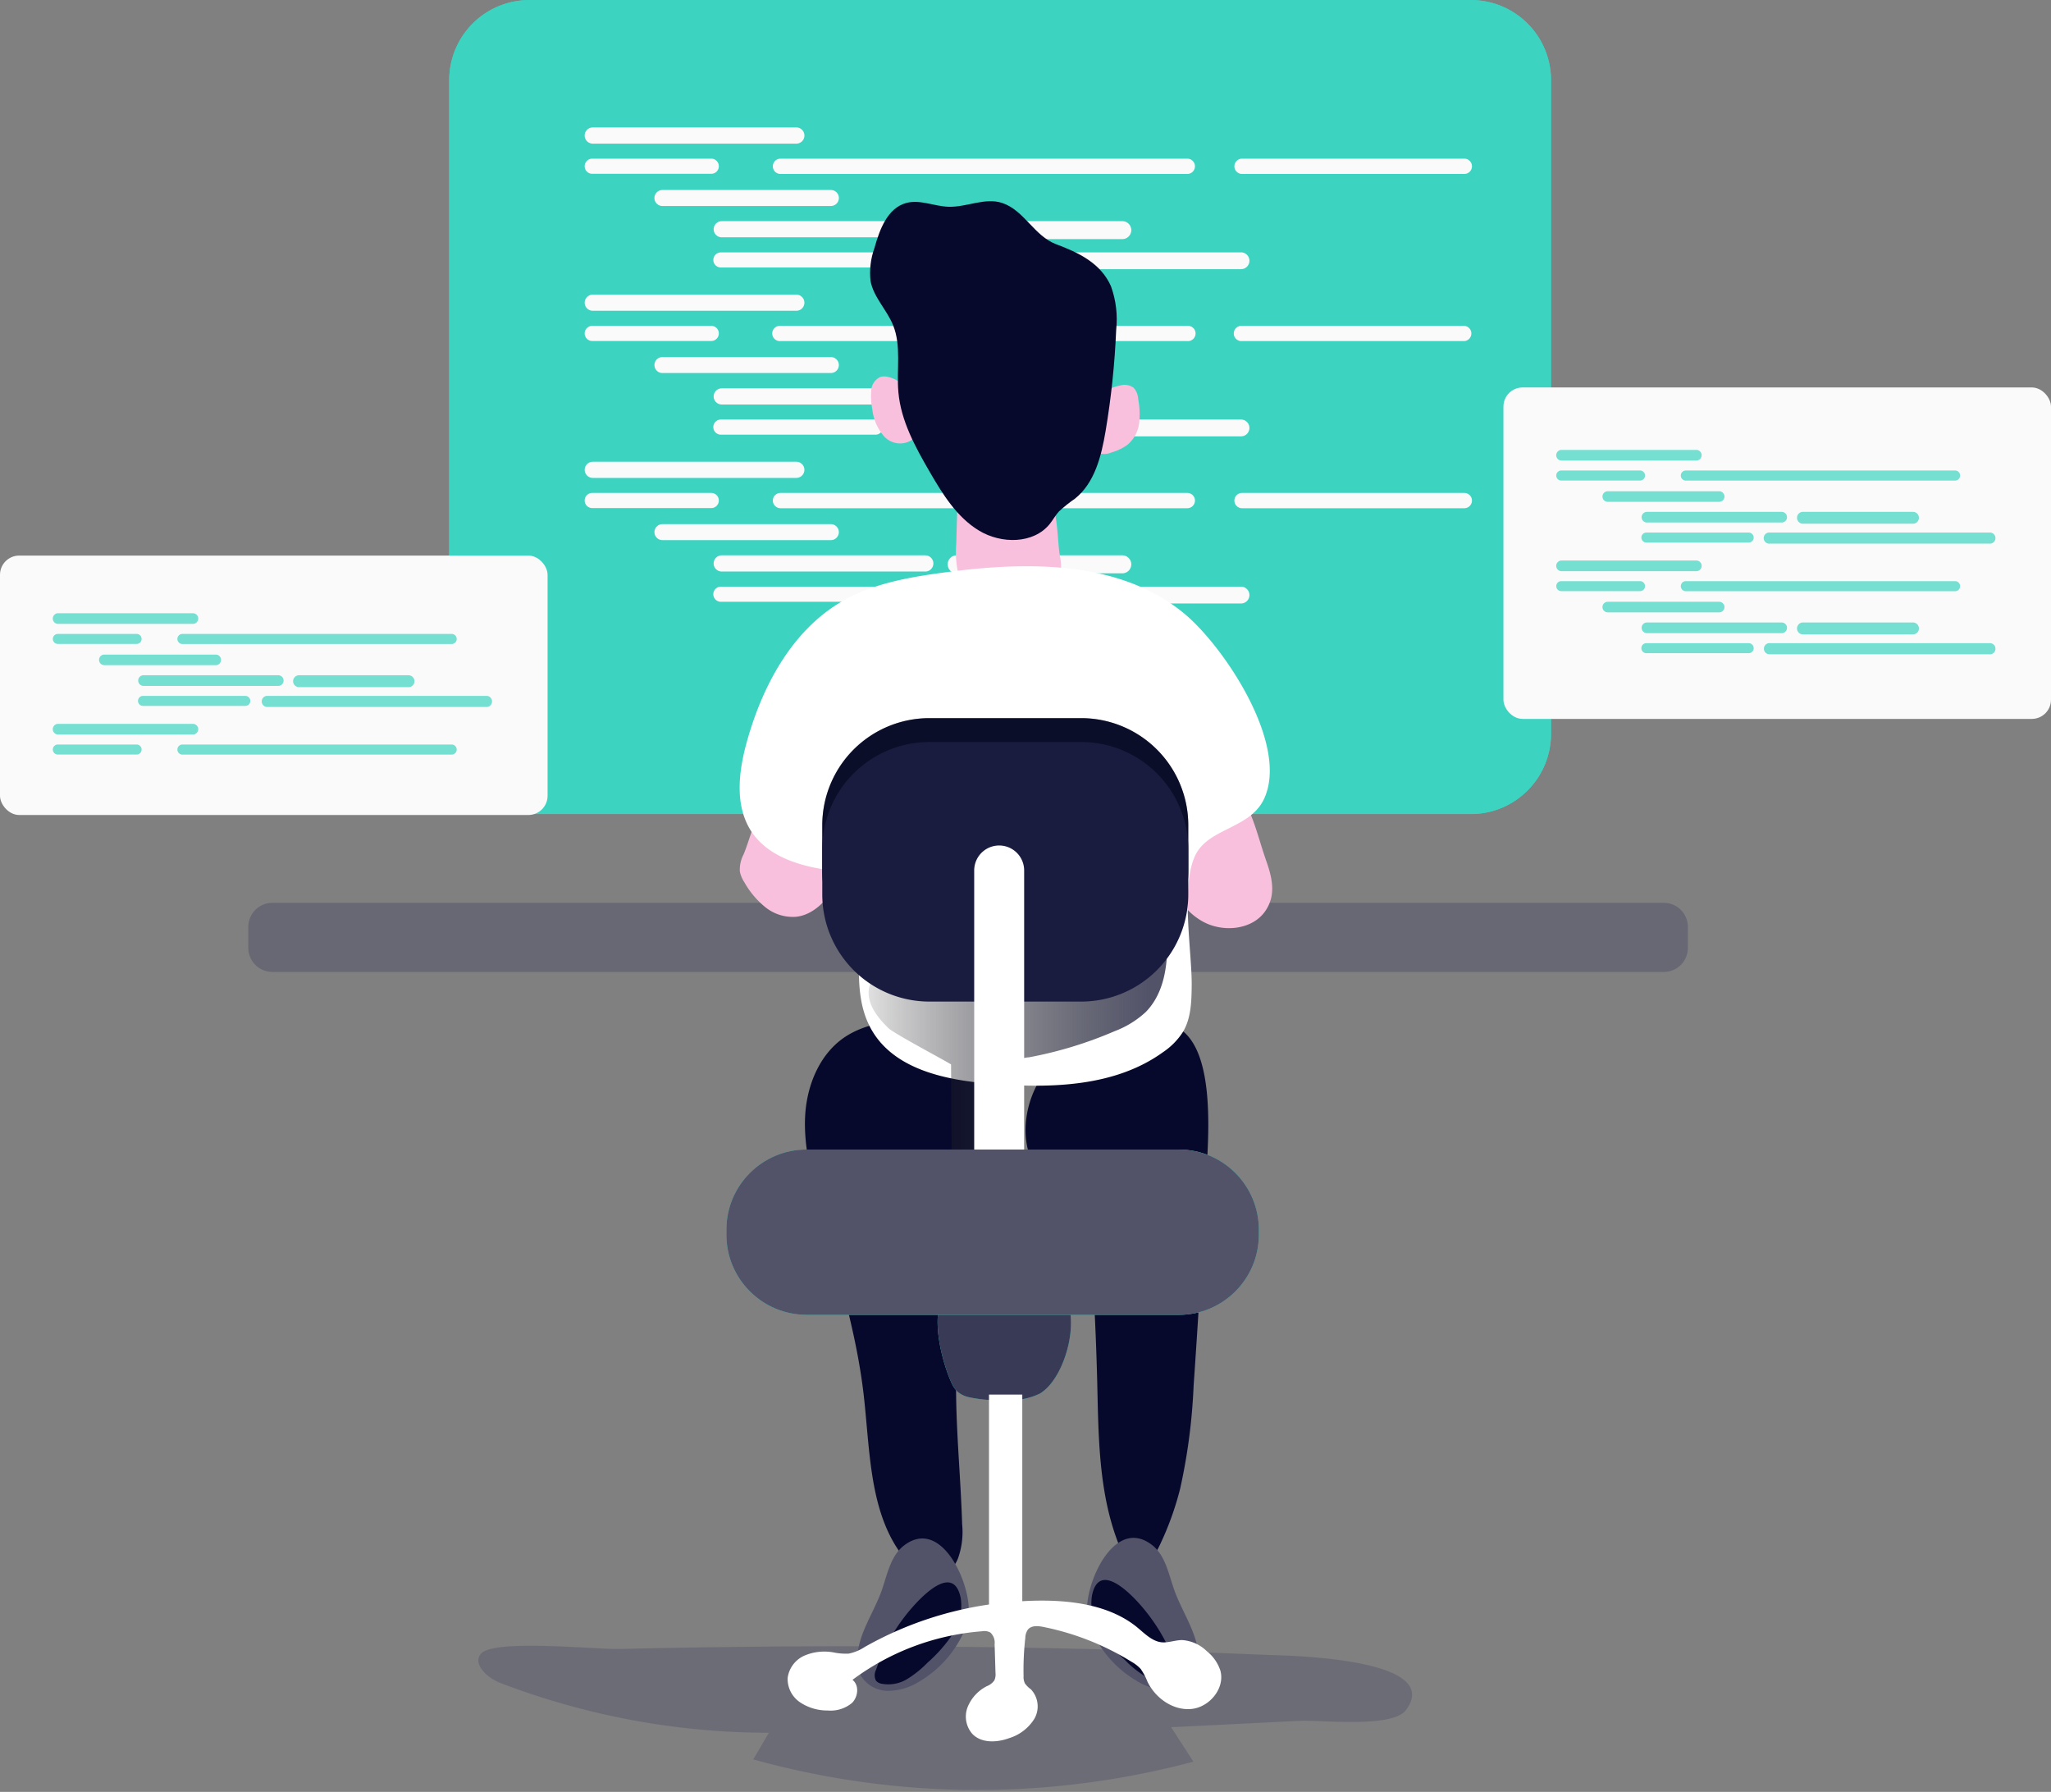 <svg fill="none" xmlns="http://www.w3.org/2000/svg" viewBox="0 0 427 373"><rect x="0" y="0" width="427" height="373" fill="#808080" stroke="none"/><path opacity=".42" d="M100.19 344.18c-1.95 2.14 1.25 5.12 3.98 6.15a156.75 156.75 0 0 0 55.9 10.37l-3.25 5.54a174.41 174.41 0 0 0 91.63.47l-4.63-7.17 26.84-1.33c4.26-.2 19.21 1.56 22.04-2.23 8.14-10.91-24.99-11.34-28.55-11.48a2067.07 2067.07 0 0 0-135.05-1.25c-4.57.16-26.07-2.1-28.91.93z" fill="#525369"/><path d="M251.06 245.87c-.72 14.17-1.57 28.37-2.56 42.6-.3 7.19-1.23 14.34-2.79 21.36a62.33 62.33 0 0 1-4.4 12.1c-.82 1.67-1.97 3.48-3.8 3.66-2.3.24-3.88-2.22-4.7-4.38-4.11-10.63-4.11-22.27-4.38-33.64-.15-5.89-.38-11.77-.7-17.66-.38-7.11-1.16-14.8-5.96-20.07-1.46-1.59-3.24-2.9-4.68-4.53-5.85-6.64-4.1-17.84 2.2-24.1 4.9-4.85 19.13-11.25 26-7.24 8.15 4.76 6.16 24.24 5.77 31.9z" fill="#06092B"/><path d="M209.95 221.54a18.11 18.11 0 0 1 2.75 10.93c-.33 11.54-7.19 21.76-10.63 32.8-5.15 16.68-2.28 34.55-1.76 52.04.24 2.41-.06 4.85-.88 7.13a5.97 5.97 0 0 1-5.59 3.82 7.46 7.46 0 0 1-4.45-2.65c-8.44-9.04-8.16-22.82-9.56-35.1-1.56-13.67-5.8-26.87-9.41-40.15-1.63-5.99-3.16-12.13-2.78-18.32.39-6.2 3-12.56 8.1-16.06 9.29-6.35 27.58-3.94 34.21 5.56z" fill="#06092B"/><path opacity=".52" d="M56.7 202.32h289.7a5 5 0 0 0 5-5v-4.38a5 5 0 0 0-5-5H56.7a5 5 0 0 0-5 5v4.38a5 5 0 0 0 5 5z" fill="#525369"/><path d="M110.2 169.45h196.03c9.21 0 16.68-7.48 16.68-16.7V16.7c0-9.22-7.47-16.69-16.68-16.69H110.2A16.68 16.68 0 0 0 93.52 16.7v136.07c0 9.21 7.47 16.69 16.68 16.69z" fill="#3CD3C1"/><path d="M110.2 169.45h196.03c9.21 0 16.68-7.48 16.68-16.7V16.7c0-9.22-7.47-16.69-16.68-16.69H110.2A16.68 16.68 0 0 0 93.52 16.7v136.07c0 9.21 7.47 16.69 16.68 16.69z" fill="#3CD3C1"/><path d="M165.79 26.53h-42.38a1.68 1.68 0 0 0 0 3.37h42.38a1.68 1.68 0 0 0 0-3.37zm-17.71 6.5H123.3a1.57 1.57 0 0 0 0 3.15h24.78a1.57 1.57 0 1 0 0-3.15zm99.11 0h-84.7a1.59 1.59 0 1 0 0 3.18h84.7a1.59 1.59 0 1 0 0-3.18zm57.67 0h-46.28a1.59 1.59 0 1 0 0 3.18h46.28a1.59 1.59 0 0 0 0-3.18zm-131.88 6.52h-35.07a1.66 1.66 0 0 0 0 3.33h35.07a1.66 1.66 0 0 0 0-3.33zm19.66 6.49h-42.38a1.68 1.68 0 0 0 0 3.36h42.38a1.68 1.68 0 0 0 0-3.36zm41.16 0h-34.63a1.87 1.87 0 1 0 0 3.73h34.62a1.87 1.87 0 0 0 0-3.73zm-51.54 6.5h-32.18a1.57 1.57 0 0 0 0 3.14h32.18a1.57 1.57 0 0 0 0-3.14zm76.11 0h-69.4a1.75 1.75 0 1 0 0 3.49h69.4a1.75 1.75 0 1 0 0-3.5zm-92.58 8.79h-42.38a1.68 1.68 0 0 0 0 3.36h42.38a1.68 1.68 0 0 0 0-3.36zm-17.71 6.5H123.3a1.57 1.57 0 0 0 0 3.15h24.78a1.57 1.57 0 1 0 0-3.15zm99.11 0h-84.7a1.59 1.59 0 1 0 0 3.17h84.7a1.59 1.59 0 1 0 0-3.17zm57.67 0h-46.28a1.59 1.59 0 1 0 0 3.17h46.28a1.59 1.59 0 0 0 0-3.17zm-131.88 6.5h-35.07a1.66 1.66 0 0 0 0 3.32h35.07a1.66 1.66 0 0 0 0-3.32zm19.66 6.51h-42.38a1.68 1.68 0 0 0 0 3.36h42.38a1.68 1.68 0 0 0 0-3.36zm41.16 0h-34.63a1.87 1.87 0 1 0 0 3.73h34.62a1.87 1.87 0 0 0 0-3.73zm-51.54 6.49h-32.18a1.57 1.57 0 0 0 0 3.15h32.18a1.57 1.57 0 0 0 0-3.15zm76.11 0h-69.4a1.75 1.75 0 1 0 0 3.5h69.4a1.75 1.75 0 1 0 0-3.5zm-92.58 8.79h-42.38a1.68 1.68 0 0 0 0 3.36h42.38a1.68 1.68 0 0 0 0-3.36zm-17.71 6.49H123.3a1.57 1.57 0 0 0 0 3.15h24.78a1.57 1.57 0 1 0 0-3.15zm99.11 0h-84.7a1.59 1.59 0 1 0 0 3.18h84.7a1.59 1.59 0 0 0 0-3.18zm57.67 0h-46.28a1.59 1.59 0 1 0 0 3.18h46.28a1.59 1.59 0 0 0 0-3.18zm-131.88 6.5h-35.07a1.66 1.66 0 1 0 0 3.32h35.07a1.66 1.66 0 1 0 0-3.32zm19.66 6.49h-42.38a1.68 1.68 0 0 0 0 3.37h42.38a1.68 1.68 0 0 0 0-3.36zm41.16 0h-34.63a1.87 1.87 0 0 0 0 3.74h34.62a1.87 1.87 0 0 0 0-3.73zm-51.54 6.52h-32.18a1.57 1.57 0 1 0 0 3.15h32.18a1.57 1.57 0 1 0 0-3.15zm76.11 0h-69.4a1.75 1.75 0 1 0 0 3.5h69.4a1.75 1.75 0 1 0 0-3.5z" fill="#FAFAFA"/><path d="M263.42 178.63c.95 2.65 1.84 5.44 1.25 8.18-.21.95-.6 1.85-1.13 2.66-2.65 4.12-8.95 4.76-13.28 2.28-4.32-2.47-6.77-7.2-7.96-11.95-.47-1.6-.63-3.27-.47-4.92.39-2.88 2.3-5.31 4.3-7.44 2.65-2.76 7.52-6.38 11.1-3.06 3.2 2.98 4.77 10.27 6.2 14.25zm-108.6-.8a6.83 6.83 0 0 0-.79 3.57c.16.8.48 1.56.93 2.24 1.12 2 2.61 3.78 4.4 5.22a9.12 9.12 0 0 0 6.38 1.98c3.4-.37 6.1-3.07 7.9-5.98a16.39 16.39 0 0 0 2.83-9.38 11.96 11.96 0 0 0-4.88-8.96c-2.56-1.86-7.9-3.55-10.8-1.42-2.9 2.13-4.53 9.3-5.97 12.73zm78.42-97.59a3.2 3.2 0 0 1 2.79.49c.55.63.88 1.43.92 2.27.33 1.7.4 3.43.2 5.14a7.06 7.06 0 0 1-2.36 4.4c-1 .74-2.14 1.3-3.34 1.62-.9.41-1.94.45-2.87.1a3.3 3.3 0 0 1-1.43-2.45c-1.05-5.14.55-10.56 6.1-11.57zm-48.34-1.78a3.3 3.3 0 0 0-1.61 0 3.33 3.33 0 0 0-1.92 3.04c-.08 1.25 0 2.5.24 3.73.23 2.06 1.07 4 2.42 5.57a4.51 4.51 0 0 0 5.51.96c5.64-3.9.33-12.21-4.65-13.3zm35.74 37.14c.26 1.2.33 2.44.21 3.66-.49 3.4-3.88 5.78-7.28 6.2-3.4.43-6.8-.71-9.97-1.97a7.96 7.96 0 0 1-2.65-1.52 5.91 5.91 0 0 1-1.53-2.93c-.38-1.92-.5-3.88-.34-5.82l.2-6.86c-.06-1.34.2-2.68.78-3.9 1.32-2.27 4.37-2.65 7-2.82 3.47-.15 8.7 0 10.98 3.16 2.28 3.16 2.02 9.11 2.6 12.8z" fill="#F8C0DD"/><path d="M231.31 59.63c1.04 2.9 1.4 5.98 1.07 9.04-.3 7.05-1.03 14.07-2.2 21.03-.88 5.22-2.26 10.83-6.4 14.12-1.17.8-2.29 1.69-3.33 2.66-.71.77-1.22 1.73-1.88 2.56-3.36 4.22-10.13 4.22-14.75 1.41-4.63-2.8-7.59-7.61-10.3-12.29-2.98-5.15-5.95-10.55-6.48-16.49-.43-4.7.67-9.66-1.13-14.03-1.32-3.21-4.07-5.79-4.68-9.2-.24-2.3.04-4.63.82-6.8 1.08-3.87 2.72-8.34 6.64-9.39 2.86-.77 5.8.7 8.77.79 3.77.13 7.6-1.98 11.19-.79 4.6 1.54 6.64 6.86 11.23 8.59 4.6 1.72 9.3 3.9 11.44 8.8z" fill="#06092B"/><path d="M246.56 127.73c-13.47-11.18-32.9-10.9-50.22-8.53-7.16.97-14.45 2.25-20.74 5.81-10.55 5.98-16.79 17.54-20.07 29.24-1.74 6.2-2.65 13.28.83 18.73 3.65 5.63 10.92 7.57 17.6 8.32 1.01.02 2.01.3 2.89.83.91.86 1.49 2.01 1.62 3.26 1.85 9.7-1.92 20.6 3.06 29.11 4.82 8.23 15.6 10.4 25.09 11.12 12.28.95 25.6.6 35.57-6.64a14.43 14.43 0 0 0 4.13-4.24c1.65-2.82 1.74-6.24 1.78-9.5.1-7.1-2.48-21.37.97-27.62 2.9-5.21 11.14-5.24 14.03-11.19 5.49-11.32-8.3-31.88-16.54-38.7z" fill="#fff"/><path d="m198 221.6.1 16.67a3.6 3.6 0 0 1-.31 1.87c-.44.6-1.07.98-1.76 1.07-4.05 1.05-8.28.45-12.42.47-4.15.01-8.63.83-11.61 4.07 4.53 3.75 10.37 4.77 15.98 5.5 8.3 1.11 16.61 1.84 24.94 2.2 5.4.45 10.83.14 16.16-.93a28.68 28.68 0 0 0 12.82-6.68c-3.66-4.4-9.73-4.31-15.09-4.31-5.2 0-10.42-.34-15.6-1-.58.01-1.16-.11-1.7-.37a4.29 4.29 0 0 1-1.43-1.1 5.12 5.12 0 0 1-.5-2.85c.1-3.7.52-7.4 1.25-11a7.4 7.4 0 0 1 1.24-3.28 6.54 6.54 0 0 1 4.18-1.84 83.66 83.66 0 0 0 17.79-5.43 19.76 19.76 0 0 0 6.5-4c5.17-5.26 4.95-14.3 3.75-22a60.97 60.97 0 0 1-31.27 9.94c-7.52.23-23.84-3.38-29.13 4.72-2.63 4.1.17 7.88 3.07 10.7 1.26 1.21 13.05 7.41 13.05 7.58z" fill="url(#a)"/><path d="M225.09 149.49h-31.6a22.3 22.3 0 0 0-22.3 22.3v9.43a22.3 22.3 0 0 0 22.3 22.3h31.6a22.3 22.3 0 0 0 22.3-22.3v-9.42a22.3 22.3 0 0 0-22.3-22.31z" fill="#050720"/><path d="M225.09 149.49h-31.6a22.3 22.3 0 0 0-22.3 22.3v9.43a22.3 22.3 0 0 0 22.3 22.3h31.6a22.3 22.3 0 0 0 22.3-22.3v-9.42a22.3 22.3 0 0 0-22.3-22.31z" fill="url(#b)"/><path d="M225.09 154.46h-31.6a22.3 22.3 0 0 0-22.3 22.3v9.43a22.3 22.3 0 0 0 22.3 22.3h31.6a22.3 22.3 0 0 0 22.3-22.3v-9.42a22.3 22.3 0 0 0-22.3-22.31z" fill="#191C3E"/><path d="M221.01 184.29a29.07 29.07 0 0 1-7.14 2.12c-6.64 1.22-14.4.96-19.18-3.86a8.54 8.54 0 0 1-1.79-2.55c-1.33-3.23.41-7.13 3.27-9.17 2.85-2.05 6.48-2.6 9.97-2.77 4.28-.2 12.4-.94 16.13 1.94 4.46 3.46 3.77 11.92-1.26 14.29z" fill="url(#c)"/><path d="M208.01 261.88h.01a5.2 5.2 0 0 0 5.2-5.2V181.2a5.2 5.2 0 1 0-10.4 0v75.5a5.2 5.2 0 0 0 5.2 5.2z" fill="#fff"/><path d="M240 321.73c2.66 2.19 3.32 5.99 4.49 9.3 1.62 4.51 4.62 8.62 5.02 13.4a7.5 7.5 0 0 1-.68 4.15 6.64 6.64 0 0 1-5.76 3.24 12.6 12.6 0 0 1-6.55-2c-3.46-2.06-6.32-5-8.28-8.51-1-1.72-1.65-3.63-1.9-5.6-.53-6 5.68-20.36 13.66-13.98z" fill="#525369"/><path d="M244.95 347.08a2.4 2.4 0 0 1 0 2.27c-.3.33-.71.55-1.15.62a7.38 7.38 0 0 1-5.31-.97c-1.57-.96-3-2.11-4.28-3.44a31.11 31.11 0 0 1-5.2-5.87 10.64 10.64 0 0 1-1.68-7.5c1.4-7.2 7.76-.75 10.1 1.9 3.33 3.8 5.89 8.2 7.52 12.99z" fill="#06092B"/><path d="M188.01 321.87c-2.65 2.2-3.32 6-4.48 9.3-1.63 4.52-4.63 8.64-5.02 13.4a7.54 7.54 0 0 0 .67 4.17 6.64 6.64 0 0 0 5.77 3.23c2.32-.05 4.59-.74 6.54-2 3.47-2.06 6.32-5 8.29-8.51 1-1.72 1.65-3.63 1.88-5.61.53-6-5.68-20.4-13.65-13.98z" fill="#525369"/><path d="M182.38 347.6a2.44 2.44 0 0 0 0 2.27c.31.33.72.55 1.17.62 1.83.34 3.72 0 5.31-.97a22.14 22.14 0 0 0 4.27-3.44 30.87 30.87 0 0 0 5.2-5.89 10.64 10.64 0 0 0 1.69-7.49c-1.42-7.21-7.76-.76-10.1 1.91a38.7 38.7 0 0 0-7.54 12.99z" fill="#06092B"/><path d="M216.47 290.1a14 14 0 0 1-6.87 1.33c-2.61.15-5.24-.04-7.8-.57a5.44 5.44 0 0 1-2.37-1.1 5.4 5.4 0 0 1-1.33-1.89c-2.16-4.78-4.6-14.7-1.24-18.72 3.83-4.62 19.06-5.44 23.9-.58 4.69 4.54 1.29 18.25-4.29 21.53z" fill="#3CD3C1"/><path d="M216.47 290.1a14 14 0 0 1-6.87 1.33c-2.61.15-5.24-.04-7.8-.57a5.44 5.44 0 0 1-2.37-1.1 5.4 5.4 0 0 1-1.33-1.89c-2.16-4.78-4.6-14.7-1.24-18.72 3.83-4.62 19.06-5.44 23.9-.58 4.69 4.54 1.29 18.25-4.29 21.53z" fill="#393A55"/><path d="M205.9 335.05h6.93V290.3h-6.93v44.75z" fill="#fff"/><path d="M236.77 338.77c1.54 1.26 3.04 2.85 5.02 3.09 1.44.15 2.87-.46 4.33-.46 1.92.14 3.74.95 5.11 2.3a8.64 8.64 0 0 1 2.82 3.99c1.07 3.67-2.2 7.68-6 8.05-3.81.37-7.48-2.23-9.15-5.66-.36-.94-.84-1.83-1.41-2.66a7.7 7.7 0 0 0-1.9-1.49 55.59 55.59 0 0 0-18.36-7.26c-1.13-.23-2.51-.34-3.23.55a3.14 3.14 0 0 0-.54 1.73c-.3 2.65-.42 5.31-.36 7.97-.04.51.06 1.03.28 1.5.34.47.76.89 1.24 1.23a5.18 5.18 0 0 1 .7 6.18 9.45 9.45 0 0 1-5.2 3.98c-2.55.94-5.76 1.1-7.66-.85a5.46 5.46 0 0 1-1-5.63 8.43 8.43 0 0 1 3.99-4.33 3.45 3.45 0 0 0 1.56-1.2c.23-.5.3-1.05.24-1.6l-.18-5.92a2.85 2.85 0 0 0-.9-2.46 2.66 2.66 0 0 0-1.73-.25 51.77 51.77 0 0 0-26.96 10.11c1.44 1.12 1.19 3.53-.1 4.81a6.98 6.98 0 0 1-5.07 1.57c-2.02.02-4-.56-5.68-1.66a5.86 5.86 0 0 1-2.65-5.1 5.93 5.93 0 0 1 3.54-4.68c1.9-.8 4-1.02 6.02-.65 1.04.22 2.1.3 3.17.25a9.6 9.6 0 0 0 3.35-1.4c9.2-5.2 19.4-8.36 29.92-9.3 8.81-.78 19.66-.6 26.8 5.25z" fill="#fff"/><path d="M167.9 273.7h77.52c9.2 0 16.66-7.47 16.66-16.68v-1.05c0-9.21-7.46-16.68-16.66-16.68H167.9c-9.2 0-16.67 7.47-16.67 16.68v1.05c0 9.2 7.47 16.67 16.67 16.67z" fill="#3CD3C1"/><path d="M167.9 273.7h77.52c9.2 0 16.66-7.47 16.66-16.68v-1.05c0-9.21-7.46-16.68-16.66-16.68H167.9c-9.2 0-16.67 7.47-16.67 16.68v1.05c0 9.2 7.47 16.67 16.67 16.67z" fill="#525369"/><rect y="115.65" width="114" height="54" rx="4" fill="#FAFAFA"/><path opacity=".7" d="M40.17 127.65H12.1a1.1 1.1 0 1 0 0 2.22h28.06a1.11 1.11 0 0 0 0-2.22zm-11.73 4.31h-16.4a1.04 1.04 0 0 0 0 2.08h16.4a1.04 1.04 0 1 0 0-2.08zm65.59 0H37.98a1.05 1.05 0 1 0 0 2.1h56.05a1.05 1.05 0 0 0 0-2.1zm-49.1 4.3H21.72a1.1 1.1 0 1 0 0 2.2h23.2a1.1 1.1 0 0 0 0-2.2zm13 4.3H29.88a1.11 1.11 0 0 0 0 2.22h28.05a1.1 1.1 0 1 0 0-2.22zm27.23 0h-22.9a1.24 1.24 0 0 0 0 2.48h22.9a1.24 1.24 0 0 0 0-2.47zm-34.09 4.3h-21.3a1.04 1.04 0 1 0 0 2.08h21.3a1.04 1.04 0 0 0 0-2.08zm50.36 0H55.5a1.16 1.16 0 0 0 0 2.3h45.93a1.16 1.16 0 0 0 0-2.3zm-61.26 5.82H12.1a1.1 1.1 0 1 0 0 2.22h28.06a1.11 1.11 0 0 0 0-2.22zm-11.73 4.3h-16.4a1.04 1.04 0 1 0 0 2.09h16.4a1.04 1.04 0 1 0 0-2.09zm65.59 0H37.98a1.05 1.05 0 1 0 0 2.1h56.05a1.05 1.05 0 0 0 0-2.1z" fill="#3CD3C1"/><rect x="313" y="80.65" width="114" height="69" rx="4" fill="#FAFAFA"/><path opacity=".7" d="M353.17 93.65H325.1a1.11 1.11 0 0 0 0 2.22h28.06a1.11 1.11 0 1 0 0-2.22zm-11.73 4.29h-16.4a1.04 1.04 0 0 0 0 2.09h16.4a1.04 1.04 0 1 0 0-2.09zm65.59 0h-56.05a1.05 1.05 0 1 0 0 2.1h56.05a1.05 1.05 0 0 0 0-2.1zm-49.1 4.32h-23.21a1.1 1.1 0 1 0 0 2.2h23.2a1.1 1.1 0 0 0 0-2.2zm13 4.29h-28.05a1.11 1.11 0 0 0 0 2.22h28.05a1.11 1.11 0 1 0 0-2.22zm27.22 0h-22.9a1.24 1.24 0 0 0 0 2.47h22.9a1.24 1.24 0 1 0 0-2.47zm-34.09 4.31h-21.3a1.04 1.04 0 0 0 0 2.08h21.3a1.04 1.04 0 0 0 0-2.08zm50.37 0H368.5a1.16 1.16 0 1 0 0 2.3h45.93a1.16 1.16 0 0 0 0-2.3zm-61.26 5.82H325.1a1.1 1.1 0 1 0 0 2.22h28.06a1.11 1.11 0 0 0 0-2.22zm-11.73 4.29h-16.4a1.04 1.04 0 0 0 0 2.08h16.4a1.04 1.04 0 0 0 0-2.08zm65.59 0h-56.05a1.05 1.05 0 1 0 0 2.1h56.05a1.05 1.05 0 1 0 0-2.1zm-49.1 4.3h-23.21a1.1 1.1 0 0 0 0 2.2h23.2a1.1 1.1 0 0 0 0-2.2zm13 4.31h-28.05a1.11 1.11 0 0 0 0 2.22h28.05a1.11 1.11 0 1 0 0-2.22zm27.22 0h-22.9a1.24 1.24 0 0 0 0 2.47h22.9a1.24 1.24 0 1 0 0-2.47zm-34.09 4.3h-21.3a1.04 1.04 0 0 0 0 2.09h21.3a1.04 1.04 0 0 0 0-2.09zm50.37 0H368.5a1.16 1.16 0 1 0 0 2.31h45.93a1.16 1.16 0 0 0 0-2.3z" fill="#3CD3C1"/><defs><linearGradient id="a" x1="172" y1="221.16" x2="243.05" y2="221.16" gradientUnits="userSpaceOnUse"><stop stop-color="#010101" stop-opacity="0"/><stop offset=".95" stop-color="#525369"/></linearGradient><linearGradient id="b" x1="15215.6" y1="13483.2" x2="19587.6" y2="13483.2" gradientUnits="userSpaceOnUse"><stop stop-color="#191C3E" stop-opacity=".33"/><stop offset=".95" stop-color="#010101"/></linearGradient><linearGradient id="c" x1="10322.9" y1="4708.97" x2="10310.5" y2="5828.92" gradientUnits="userSpaceOnUse"><stop stop-color="#010101" stop-opacity="0"/><stop offset=".95" stop-color="#010101"/></linearGradient></defs></svg>
